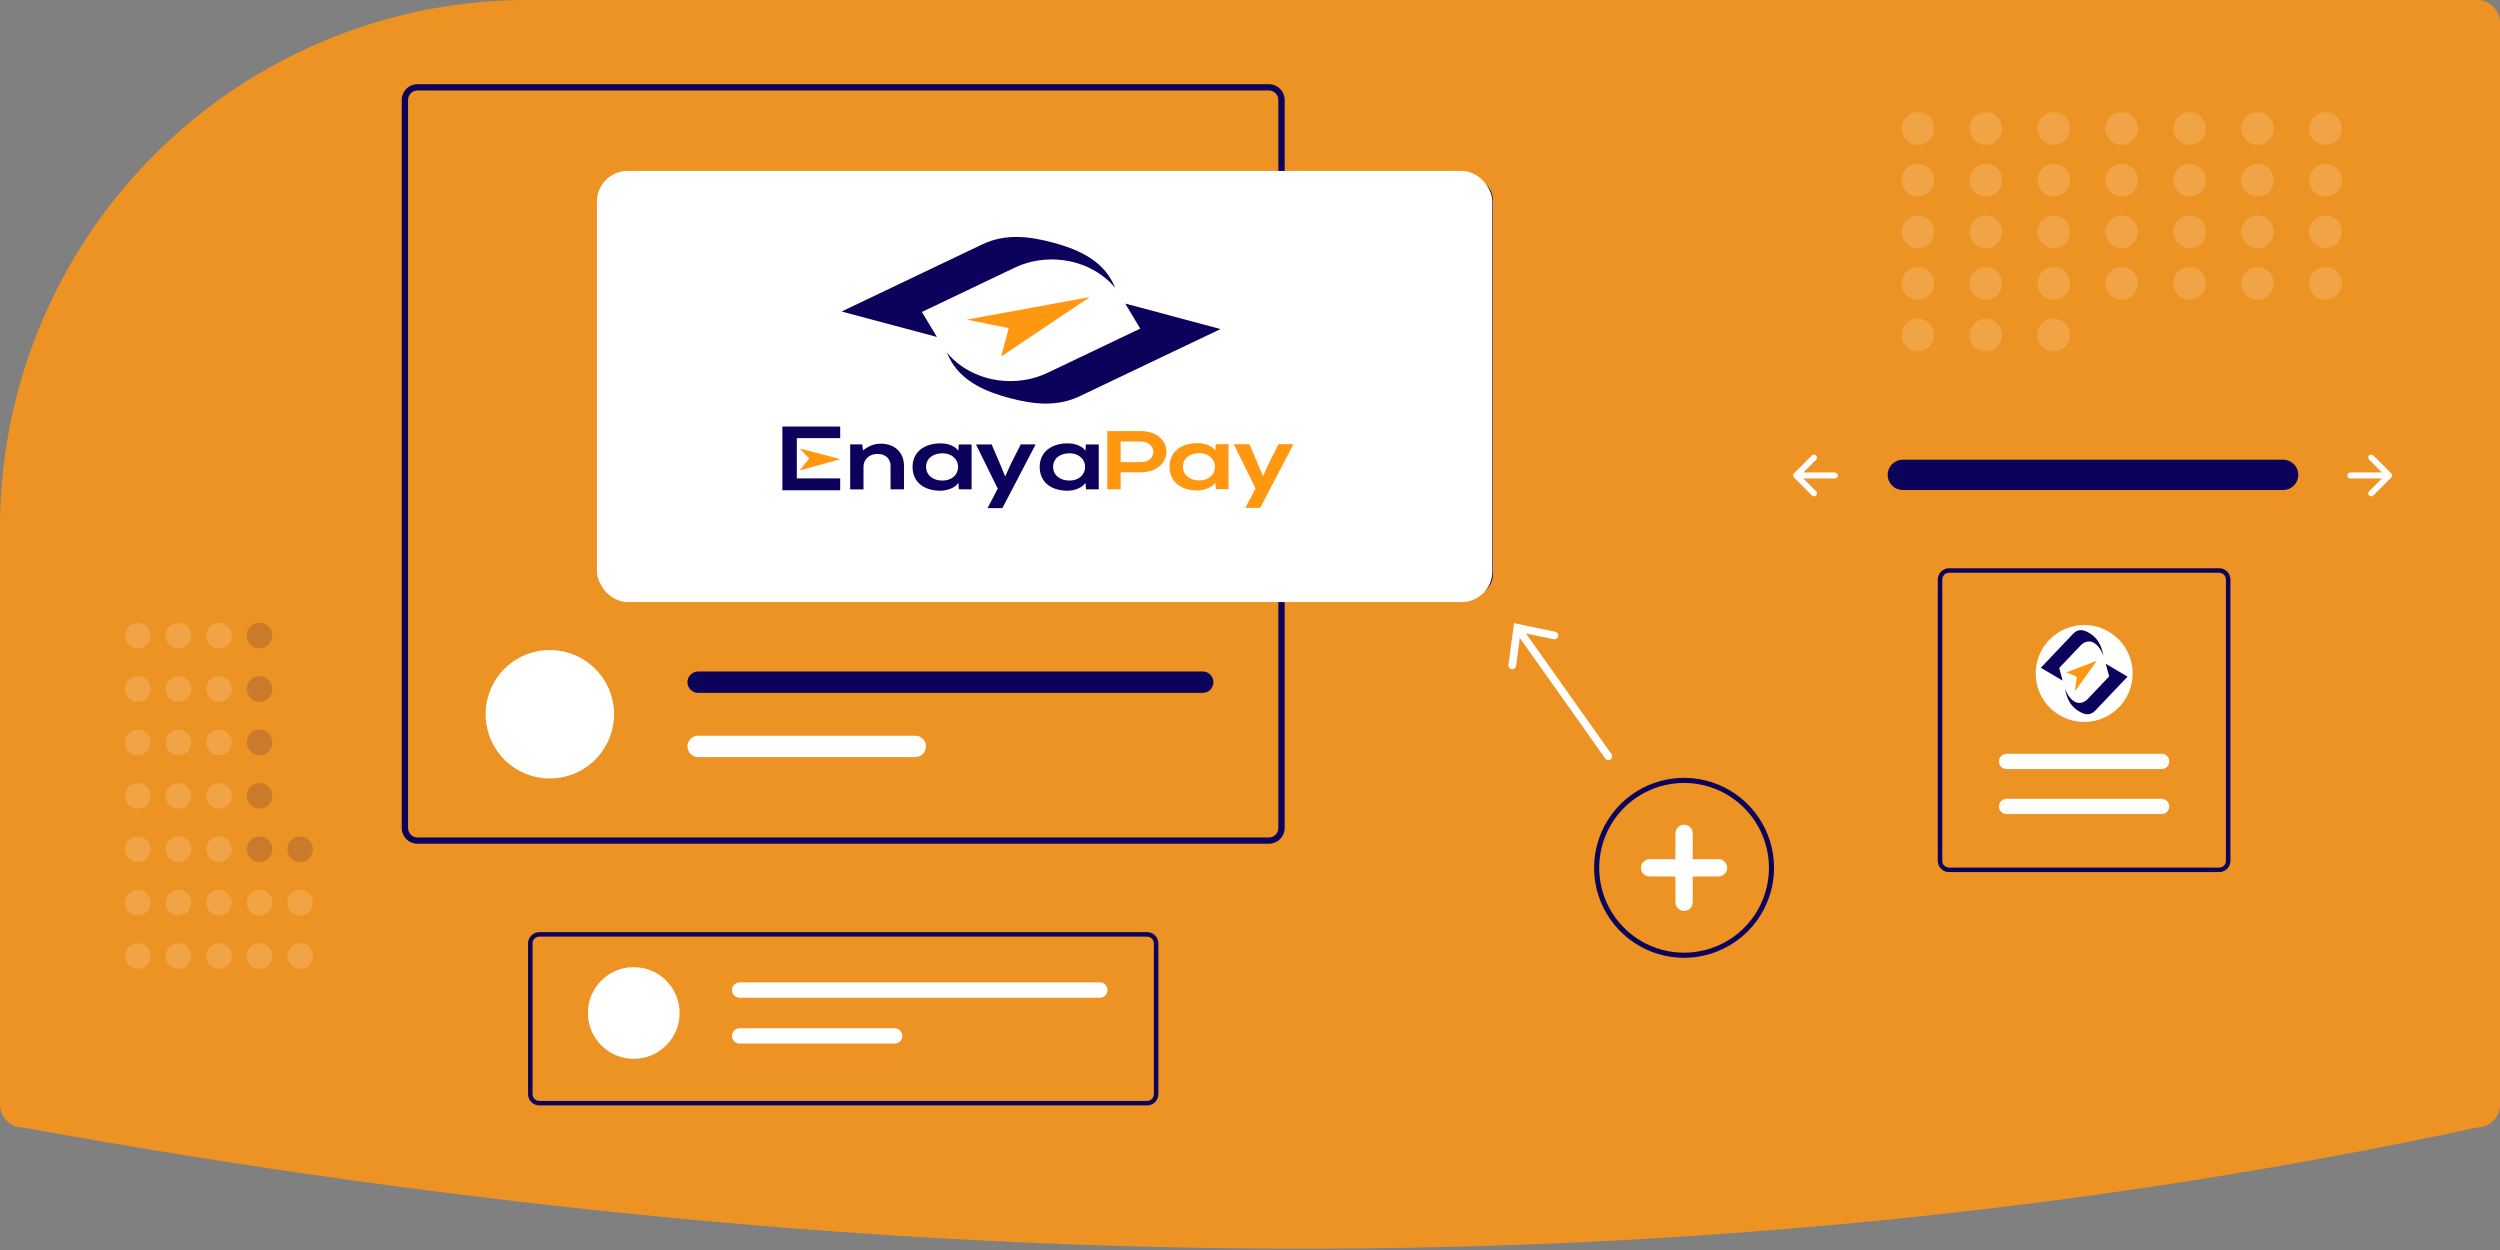 <svg width="980" height="490" viewBox="0 0 980 490" fill="none" xmlns="http://www.w3.org/2000/svg">
<rect x="0" y="0" width="980" height="490" fill="#808080" stroke="none"/>
<g clip-path="url(#clip0)">
<path d="M207.06 -1.10661e-06C180.435 -0.046 154.053 5.071 129.375 15.067C128.382 15.474 127.384 15.883 126.387 16.302C88.883 32.128 56.885 58.671 34.402 92.605C11.919 126.539 -0.048 166.354 -6.84476e-06 207.06V433C0.003 435.386 0.952 437.674 2.639 439.361C4.326 441.048 6.614 441.997 9 442L9.179 442.016C182.646 473.518 351.285 489.481 510.551 489.481C512.938 489.481 515.324 489.477 517.707 489.47C674.262 488.993 826.701 473.03 970.79 442.023L971 442C973.386 441.997 975.674 441.048 977.361 439.361C979.048 437.674 979.997 435.386 980 433V9C979.997 6.614 979.048 4.326 977.361 2.639C975.674 0.952 973.386 0.003 971 5.99285e-05L207.06 -1.10661e-06Z" fill="#ED9323"/>
<path d="M745.799 180.193C744.239 180.218 742.752 180.856 741.658 181.968C740.564 183.081 739.951 184.578 739.951 186.139C739.951 187.699 740.564 189.197 741.658 190.309C742.752 191.421 744.239 192.059 745.799 192.085H894.885C895.667 192.098 896.443 191.958 897.17 191.671C897.897 191.385 898.561 190.958 899.122 190.415C899.684 189.871 900.134 189.223 900.445 188.506C900.756 187.789 900.923 187.018 900.935 186.236C900.948 185.455 900.807 184.679 900.52 183.952C900.232 183.225 899.804 182.562 899.261 182.001C898.717 181.44 898.068 180.991 897.351 180.681C896.633 180.37 895.862 180.205 895.08 180.193C895.015 180.192 894.95 180.192 894.885 180.193H745.799Z" fill="#0D025B"/>
<path d="M928.694 178.537C928.586 178.646 928.499 178.775 928.441 178.917C928.382 179.059 928.351 179.211 928.351 179.364C928.351 179.518 928.382 179.67 928.441 179.812C928.499 179.954 928.586 180.083 928.694 180.192L933.717 185.215H921.331C921.021 185.215 920.723 185.338 920.504 185.557C920.284 185.777 920.161 186.074 920.161 186.385C920.161 186.695 920.284 186.993 920.504 187.212C920.723 187.431 921.021 187.555 921.331 187.555H933.717L928.694 192.578C928.586 192.686 928.499 192.815 928.441 192.957C928.382 193.099 928.351 193.251 928.351 193.405C928.351 193.559 928.382 193.711 928.441 193.853C928.499 193.995 928.586 194.124 928.694 194.232C928.803 194.341 928.932 194.427 929.074 194.486C929.216 194.545 929.368 194.575 929.521 194.575C929.675 194.575 929.827 194.545 929.969 194.486C930.111 194.427 930.24 194.341 930.349 194.232L937.369 187.212C937.589 186.993 937.712 186.695 937.712 186.385C937.712 186.074 937.589 185.777 937.369 185.557L930.349 178.537C930.24 178.428 930.111 178.342 929.969 178.283C929.827 178.225 929.675 178.194 929.521 178.194C929.368 178.194 929.216 178.225 929.074 178.283C928.932 178.342 928.803 178.428 928.694 178.537Z" fill="white"/>
<path d="M711.927 178.537C712.036 178.646 712.122 178.775 712.181 178.917C712.24 179.059 712.27 179.211 712.27 179.364C712.27 179.518 712.24 179.67 712.181 179.812C712.122 179.954 712.036 180.083 711.927 180.192L706.905 185.215H719.29C719.444 185.214 719.597 185.244 719.739 185.303C719.882 185.361 720.011 185.447 720.12 185.556C720.229 185.665 720.315 185.794 720.375 185.936C720.434 186.078 720.464 186.231 720.464 186.385C720.464 186.539 720.434 186.691 720.375 186.833C720.315 186.975 720.229 187.105 720.12 187.213C720.011 187.322 719.882 187.408 719.739 187.467C719.597 187.525 719.444 187.555 719.29 187.555H706.905L711.927 192.578C712.147 192.797 712.27 193.095 712.27 193.405C712.27 193.715 712.147 194.013 711.927 194.232C711.708 194.452 711.41 194.575 711.1 194.575C710.79 194.575 710.492 194.452 710.273 194.232L703.252 187.212C703.033 186.993 702.91 186.695 702.91 186.385C702.91 186.074 703.033 185.777 703.252 185.557L710.273 178.537C710.381 178.428 710.51 178.342 710.652 178.283C710.794 178.225 710.946 178.194 711.1 178.194C711.254 178.194 711.406 178.225 711.548 178.283C711.69 178.342 711.819 178.428 711.927 178.537V178.537Z" fill="white"/>
<g opacity="0.4">
<path opacity="0.4" d="M751.82 56.78C755.349 56.78 758.21 53.919 758.21 50.39C758.21 46.861 755.349 44 751.82 44C748.291 44 745.43 46.861 745.43 50.39C745.43 53.919 748.291 56.78 751.82 56.78Z" fill="white"/>
<path opacity="0.4" d="M778.445 56.78C781.974 56.78 784.834 53.919 784.834 50.39C784.834 46.861 781.974 44 778.445 44C774.915 44 772.055 46.861 772.055 50.39C772.055 53.919 774.915 56.78 778.445 56.78Z" fill="white"/>
<path opacity="0.4" d="M805.069 56.78C808.598 56.78 811.459 53.919 811.459 50.39C811.459 46.861 808.598 44 805.069 44C801.54 44 798.679 46.861 798.679 50.39C798.679 53.919 801.54 56.78 805.069 56.78Z" fill="white"/>
<path opacity="0.4" d="M831.694 56.78C835.223 56.78 838.084 53.919 838.084 50.39C838.084 46.861 835.223 44 831.694 44C828.165 44 825.304 46.861 825.304 50.39C825.304 53.919 828.165 56.78 831.694 56.78Z" fill="white"/>
<path opacity="0.4" d="M858.318 56.78C861.847 56.78 864.708 53.919 864.708 50.39C864.708 46.861 861.847 44 858.318 44C854.789 44 851.928 46.861 851.928 50.39C851.928 53.919 854.789 56.78 858.318 56.78Z" fill="white"/>
<path opacity="0.4" d="M884.943 56.78C888.472 56.78 891.333 53.919 891.333 50.39C891.333 46.861 888.472 44 884.943 44C881.414 44 878.553 46.861 878.553 50.39C878.553 53.919 881.414 56.78 884.943 56.78Z" fill="white"/>
<path opacity="0.4" d="M911.567 56.78C915.096 56.78 917.957 53.919 917.957 50.39C917.957 46.861 915.096 44 911.567 44C908.038 44 905.178 46.861 905.178 50.39C905.178 53.919 908.038 56.78 911.567 56.78Z" fill="white"/>
<path opacity="0.4" d="M751.82 77.014C755.349 77.014 758.21 74.154 758.21 70.625C758.21 67.096 755.349 64.235 751.82 64.235C748.291 64.235 745.43 67.096 745.43 70.625C745.43 74.154 748.291 77.014 751.82 77.014Z" fill="white"/>
<path opacity="0.4" d="M778.445 77.014C781.974 77.014 784.834 74.154 784.834 70.625C784.834 67.096 781.974 64.235 778.445 64.235C774.915 64.235 772.055 67.096 772.055 70.625C772.055 74.154 774.915 77.014 778.445 77.014Z" fill="white"/>
<path opacity="0.4" d="M805.069 77.014C808.598 77.014 811.459 74.154 811.459 70.625C811.459 67.096 808.598 64.235 805.069 64.235C801.54 64.235 798.679 67.096 798.679 70.625C798.679 74.154 801.54 77.014 805.069 77.014Z" fill="white"/>
<path opacity="0.4" d="M831.694 77.014C835.223 77.014 838.084 74.154 838.084 70.625C838.084 67.096 835.223 64.235 831.694 64.235C828.165 64.235 825.304 67.096 825.304 70.625C825.304 74.154 828.165 77.014 831.694 77.014Z" fill="white"/>
<path opacity="0.4" d="M858.318 77.014C861.847 77.014 864.708 74.154 864.708 70.625C864.708 67.096 861.847 64.235 858.318 64.235C854.789 64.235 851.928 67.096 851.928 70.625C851.928 74.154 854.789 77.014 858.318 77.014Z" fill="white"/>
<path opacity="0.4" d="M884.943 77.014C888.472 77.014 891.333 74.154 891.333 70.625C891.333 67.096 888.472 64.235 884.943 64.235C881.414 64.235 878.553 67.096 878.553 70.625C878.553 74.154 881.414 77.014 884.943 77.014Z" fill="white"/>
<path opacity="0.4" d="M911.567 77.014C915.096 77.014 917.957 74.154 917.957 70.625C917.957 67.096 915.096 64.235 911.567 64.235C908.038 64.235 905.178 67.096 905.178 70.625C905.178 74.154 908.038 77.014 911.567 77.014Z" fill="white"/>
<path opacity="0.4" d="M751.82 97.249C755.349 97.249 758.21 94.388 758.21 90.859C758.21 87.33 755.349 84.469 751.82 84.469C748.291 84.469 745.43 87.33 745.43 90.859C745.43 94.388 748.291 97.249 751.82 97.249Z" fill="white"/>
<path opacity="0.4" d="M778.445 97.249C781.974 97.249 784.834 94.388 784.834 90.859C784.834 87.33 781.974 84.469 778.445 84.469C774.915 84.469 772.055 87.33 772.055 90.859C772.055 94.388 774.915 97.249 778.445 97.249Z" fill="white"/>
<path opacity="0.4" d="M805.069 97.249C808.598 97.249 811.459 94.388 811.459 90.859C811.459 87.33 808.598 84.469 805.069 84.469C801.54 84.469 798.679 87.33 798.679 90.859C798.679 94.388 801.54 97.249 805.069 97.249Z" fill="white"/>
<path opacity="0.4" d="M831.694 97.249C835.223 97.249 838.084 94.388 838.084 90.859C838.084 87.33 835.223 84.469 831.694 84.469C828.165 84.469 825.304 87.33 825.304 90.859C825.304 94.388 828.165 97.249 831.694 97.249Z" fill="white"/>
<path opacity="0.4" d="M858.318 97.249C861.847 97.249 864.708 94.388 864.708 90.859C864.708 87.33 861.847 84.469 858.318 84.469C854.789 84.469 851.928 87.33 851.928 90.859C851.928 94.388 854.789 97.249 858.318 97.249Z" fill="white"/>
<path opacity="0.4" d="M884.943 97.249C888.472 97.249 891.333 94.388 891.333 90.859C891.333 87.33 888.472 84.469 884.943 84.469C881.414 84.469 878.553 87.33 878.553 90.859C878.553 94.388 881.414 97.249 884.943 97.249Z" fill="white"/>
<path opacity="0.4" d="M911.567 97.249C915.096 97.249 917.957 94.388 917.957 90.859C917.957 87.33 915.096 84.469 911.567 84.469C908.038 84.469 905.178 87.33 905.178 90.859C905.178 94.388 908.038 97.249 911.567 97.249Z" fill="white"/>
<path opacity="0.4" d="M751.82 117.484C755.349 117.484 758.21 114.623 758.21 111.094C758.21 107.565 755.349 104.704 751.82 104.704C748.291 104.704 745.43 107.565 745.43 111.094C745.43 114.623 748.291 117.484 751.82 117.484Z" fill="white"/>
<path opacity="0.4" d="M778.445 117.484C781.974 117.484 784.834 114.623 784.834 111.094C784.834 107.565 781.974 104.704 778.445 104.704C774.915 104.704 772.055 107.565 772.055 111.094C772.055 114.623 774.915 117.484 778.445 117.484Z" fill="white"/>
<path opacity="0.4" d="M751.82 137.719C755.349 137.719 758.21 134.858 758.21 131.329C758.21 127.8 755.349 124.939 751.82 124.939C748.291 124.939 745.43 127.8 745.43 131.329C745.43 134.858 748.291 137.719 751.82 137.719Z" fill="white"/>
<path opacity="0.4" d="M778.445 137.719C781.974 137.719 784.834 134.858 784.834 131.329C784.834 127.8 781.974 124.939 778.445 124.939C774.915 124.939 772.055 127.8 772.055 131.329C772.055 134.858 774.915 137.719 778.445 137.719Z" fill="white"/>
<path opacity="0.4" d="M805.069 137.719C808.598 137.719 811.459 134.858 811.459 131.329C811.459 127.8 808.598 124.939 805.069 124.939C801.54 124.939 798.679 127.8 798.679 131.329C798.679 134.858 801.54 137.719 805.069 137.719Z" fill="white"/>
<path opacity="0.4" d="M805.069 117.484C808.598 117.484 811.459 114.623 811.459 111.094C811.459 107.565 808.598 104.704 805.069 104.704C801.54 104.704 798.679 107.565 798.679 111.094C798.679 114.623 801.54 117.484 805.069 117.484Z" fill="white"/>
<path opacity="0.4" d="M831.694 117.484C835.223 117.484 838.084 114.623 838.084 111.094C838.084 107.565 835.223 104.704 831.694 104.704C828.165 104.704 825.304 107.565 825.304 111.094C825.304 114.623 828.165 117.484 831.694 117.484Z" fill="white"/>
<path opacity="0.4" d="M858.318 117.484C861.847 117.484 864.708 114.623 864.708 111.094C864.708 107.565 861.847 104.704 858.318 104.704C854.789 104.704 851.928 107.565 851.928 111.094C851.928 114.623 854.789 117.484 858.318 117.484Z" fill="white"/>
<path opacity="0.4" d="M884.943 117.484C888.472 117.484 891.333 114.623 891.333 111.094C891.333 107.565 888.472 104.704 884.943 104.704C881.414 104.704 878.553 107.565 878.553 111.094C878.553 114.623 881.414 117.484 884.943 117.484Z" fill="white"/>
<path opacity="0.4" d="M911.567 117.484C915.096 117.484 917.957 114.623 917.957 111.094C917.957 107.565 915.096 104.704 911.567 104.704C908.038 104.704 905.178 107.565 905.178 111.094C905.178 114.623 908.038 117.484 911.567 117.484Z" fill="white"/>
</g>
<path d="M660.157 375.459C653.181 375.459 646.361 373.39 640.561 369.515C634.76 365.639 630.239 360.13 627.57 353.685C624.9 347.24 624.201 340.147 625.562 333.305C626.923 326.463 630.283 320.178 635.216 315.245C640.149 310.312 646.434 306.953 653.276 305.592C660.118 304.231 667.21 304.929 673.655 307.599C680.101 310.269 685.609 314.79 689.485 320.59C693.361 326.391 695.43 333.21 695.43 340.187C695.419 349.538 691.699 358.504 685.087 365.116C678.474 371.729 669.509 375.448 660.157 375.459V375.459ZM660.157 306.914C653.577 306.914 647.144 308.865 641.672 312.521C636.2 316.178 631.936 321.374 629.417 327.454C626.899 333.533 626.24 340.223 627.524 346.678C628.808 353.132 631.977 359.06 636.63 363.714C641.283 368.367 647.212 371.536 653.666 372.82C660.12 374.103 666.81 373.445 672.89 370.926C678.97 368.408 684.166 364.143 687.822 358.672C691.478 353.2 693.43 346.767 693.43 340.187C693.42 331.365 689.911 322.908 683.673 316.67C677.436 310.433 668.979 306.924 660.157 306.914V306.914Z" fill="#0D025B"/>
<path d="M673.681 336.806H663.538V326.663C663.538 325.767 663.182 324.907 662.548 324.273C661.914 323.639 661.054 323.283 660.158 323.283C659.261 323.283 658.401 323.639 657.767 324.273C657.133 324.907 656.777 325.767 656.777 326.663V336.806H646.634C645.738 336.806 644.878 337.162 644.244 337.796C643.61 338.43 643.254 339.29 643.254 340.186C643.254 341.083 643.61 341.943 644.244 342.577C644.878 343.211 645.738 343.567 646.634 343.567H656.777V353.71C656.777 354.606 657.133 355.466 657.767 356.1C658.401 356.734 659.261 357.09 660.158 357.09C661.054 357.09 661.914 356.734 662.548 356.1C663.182 355.466 663.538 354.606 663.538 353.71V343.567H673.681C674.577 343.567 675.437 343.211 676.071 342.577C676.705 341.943 677.061 341.083 677.061 340.186C677.061 339.29 676.705 338.43 676.071 337.796C675.437 337.162 674.577 336.806 673.681 336.806V336.806Z" fill="white"/>
<g opacity="0.4">
<path opacity="0.4" d="M54.024 379.789C56.798 379.789 59.048 377.54 59.048 374.766C59.048 371.991 56.798 369.742 54.024 369.742C51.249 369.742 49 371.991 49 374.766C49 377.54 51.249 379.789 54.024 379.789Z" fill="white"/>
<path opacity="0.4" d="M54.024 358.856C56.798 358.856 59.048 356.607 59.048 353.833C59.048 351.058 56.798 348.809 54.024 348.809C51.249 348.809 49 351.058 49 353.833C49 356.607 51.249 358.856 54.024 358.856Z" fill="white"/>
<path opacity="0.4" d="M54.024 337.924C56.798 337.924 59.048 335.674 59.048 332.9C59.048 330.125 56.798 327.876 54.024 327.876C51.249 327.876 49 330.125 49 332.9C49 335.674 51.249 337.924 54.024 337.924Z" fill="white"/>
<path opacity="0.4" d="M54.024 316.991C56.798 316.991 59.048 314.741 59.048 311.967C59.048 309.192 56.798 306.943 54.024 306.943C51.249 306.943 49 309.192 49 311.967C49 314.741 51.249 316.991 54.024 316.991Z" fill="white"/>
<path opacity="0.4" d="M54.024 296.058C56.798 296.058 59.048 293.808 59.048 291.034C59.048 288.259 56.798 286.01 54.024 286.01C51.249 286.01 49 288.259 49 291.034C49 293.808 51.249 296.058 54.024 296.058Z" fill="white"/>
<path opacity="0.4" d="M54.024 275.125C56.798 275.125 59.048 272.875 59.048 270.101C59.048 267.326 56.798 265.077 54.024 265.077C51.249 265.077 49 267.326 49 270.101C49 272.875 51.249 275.125 54.024 275.125Z" fill="white"/>
<path opacity="0.4" d="M54.024 254.192C56.798 254.192 59.048 251.942 59.048 249.168C59.048 246.393 56.798 244.144 54.024 244.144C51.249 244.144 49 246.393 49 249.168C49 251.942 51.249 254.192 54.024 254.192Z" fill="white"/>
<path opacity="0.4" d="M69.933 379.789C72.708 379.789 74.957 377.54 74.957 374.766C74.957 371.991 72.708 369.742 69.933 369.742C67.158 369.742 64.909 371.991 64.909 374.766C64.909 377.54 67.158 379.789 69.933 379.789Z" fill="white"/>
<path opacity="0.4" d="M69.933 358.856C72.708 358.856 74.957 356.607 74.957 353.833C74.957 351.058 72.708 348.809 69.933 348.809C67.158 348.809 64.909 351.058 64.909 353.833C64.909 356.607 67.158 358.856 69.933 358.856Z" fill="white"/>
<path opacity="0.4" d="M69.933 337.924C72.708 337.924 74.957 335.674 74.957 332.9C74.957 330.125 72.708 327.876 69.933 327.876C67.158 327.876 64.909 330.125 64.909 332.9C64.909 335.674 67.158 337.924 69.933 337.924Z" fill="white"/>
<path opacity="0.4" d="M69.933 316.991C72.708 316.991 74.957 314.741 74.957 311.967C74.957 309.192 72.708 306.943 69.933 306.943C67.158 306.943 64.909 309.192 64.909 311.967C64.909 314.741 67.158 316.991 69.933 316.991Z" fill="white"/>
<path opacity="0.4" d="M69.933 296.058C72.708 296.058 74.957 293.808 74.957 291.034C74.957 288.259 72.708 286.01 69.933 286.01C67.158 286.01 64.909 288.259 64.909 291.034C64.909 293.808 67.158 296.058 69.933 296.058Z" fill="white"/>
<path opacity="0.4" d="M69.933 275.125C72.708 275.125 74.957 272.875 74.957 270.101C74.957 267.326 72.708 265.077 69.933 265.077C67.158 265.077 64.909 267.326 64.909 270.101C64.909 272.875 67.158 275.125 69.933 275.125Z" fill="white"/>
<path opacity="0.4" d="M69.933 254.192C72.708 254.192 74.957 251.942 74.957 249.168C74.957 246.393 72.708 244.144 69.933 244.144C67.158 244.144 64.909 246.393 64.909 249.168C64.909 251.942 67.158 254.192 69.933 254.192Z" fill="white"/>
<path opacity="0.4" d="M85.842 379.789C88.617 379.789 90.866 377.54 90.866 374.766C90.866 371.991 88.617 369.742 85.842 369.742C83.067 369.742 80.818 371.991 80.818 374.766C80.818 377.54 83.067 379.789 85.842 379.789Z" fill="white"/>
<path opacity="0.4" d="M85.842 358.856C88.617 358.856 90.866 356.607 90.866 353.833C90.866 351.058 88.617 348.809 85.842 348.809C83.067 348.809 80.818 351.058 80.818 353.833C80.818 356.607 83.067 358.856 85.842 358.856Z" fill="white"/>
<path opacity="0.4" d="M85.842 337.924C88.617 337.924 90.866 335.674 90.866 332.9C90.866 330.125 88.617 327.876 85.842 327.876C83.067 327.876 80.818 330.125 80.818 332.9C80.818 335.674 83.067 337.924 85.842 337.924Z" fill="white"/>
<path opacity="0.4" d="M85.842 316.991C88.617 316.991 90.866 314.741 90.866 311.967C90.866 309.192 88.617 306.943 85.842 306.943C83.067 306.943 80.818 309.192 80.818 311.967C80.818 314.741 83.067 316.991 85.842 316.991Z" fill="white"/>
<path opacity="0.4" d="M85.842 296.058C88.617 296.058 90.866 293.808 90.866 291.034C90.866 288.259 88.617 286.01 85.842 286.01C83.067 286.01 80.818 288.259 80.818 291.034C80.818 293.808 83.067 296.058 85.842 296.058Z" fill="white"/>
<path opacity="0.4" d="M85.842 275.125C88.617 275.125 90.866 272.875 90.866 270.101C90.866 267.326 88.617 265.077 85.842 265.077C83.067 265.077 80.818 267.326 80.818 270.101C80.818 272.875 83.067 275.125 85.842 275.125Z" fill="white"/>
<path opacity="0.4" d="M85.842 254.192C88.617 254.192 90.866 251.942 90.866 249.168C90.866 246.393 88.617 244.144 85.842 244.144C83.067 244.144 80.818 246.393 80.818 249.168C80.818 251.942 83.067 254.192 85.842 254.192Z" fill="white"/>
<path opacity="0.4" d="M101.751 379.789C104.526 379.789 106.775 377.54 106.775 374.766C106.775 371.991 104.526 369.742 101.751 369.742C98.976 369.742 96.727 371.991 96.727 374.766C96.727 377.54 98.976 379.789 101.751 379.789Z" fill="white"/>
<path opacity="0.4" d="M101.751 358.856C104.526 358.856 106.775 356.607 106.775 353.833C106.775 351.058 104.526 348.809 101.751 348.809C98.976 348.809 96.727 351.058 96.727 353.833C96.727 356.607 98.976 358.856 101.751 358.856Z" fill="white"/>
<path opacity="0.4" d="M117.66 379.789C120.435 379.789 122.684 377.54 122.684 374.766C122.684 371.991 120.435 369.742 117.66 369.742C114.885 369.742 112.636 371.991 112.636 374.766C112.636 377.54 114.885 379.789 117.66 379.789Z" fill="white"/>
<path opacity="0.4" d="M117.66 358.856C120.435 358.856 122.684 356.607 122.684 353.833C122.684 351.058 120.435 348.809 117.66 348.809C114.885 348.809 112.636 351.058 112.636 353.833C112.636 356.607 114.885 358.856 117.66 358.856Z" fill="white"/>
<path opacity="0.4" d="M117.66 337.924C120.435 337.924 122.684 335.674 122.684 332.9C122.684 330.125 120.435 327.876 117.66 327.876C114.885 327.876 112.636 330.125 112.636 332.9C112.636 335.674 114.885 337.924 117.66 337.924Z" fill="#0D025B"/>
<path opacity="0.4" d="M101.751 337.924C104.526 337.924 106.775 335.674 106.775 332.9C106.775 330.125 104.526 327.876 101.751 327.876C98.976 327.876 96.727 330.125 96.727 332.9C96.727 335.674 98.976 337.924 101.751 337.924Z" fill="#0D025B"/>
<path opacity="0.4" d="M101.751 316.991C104.526 316.991 106.775 314.741 106.775 311.967C106.775 309.192 104.526 306.943 101.751 306.943C98.976 306.943 96.727 309.192 96.727 311.967C96.727 314.741 98.976 316.991 101.751 316.991Z" fill="#0D025B"/>
<path opacity="0.4" d="M101.751 296.058C104.526 296.058 106.775 293.808 106.775 291.034C106.775 288.259 104.526 286.01 101.751 286.01C98.976 286.01 96.727 288.259 96.727 291.034C96.727 293.808 98.976 296.058 101.751 296.058Z" fill="#0D025B"/>
<path opacity="0.4" d="M101.751 275.125C104.526 275.125 106.775 272.875 106.775 270.101C106.775 267.326 104.526 265.077 101.751 265.077C98.976 265.077 96.727 267.326 96.727 270.101C96.727 272.875 98.976 275.125 101.751 275.125Z" fill="#0D025B"/>
<path opacity="0.4" d="M101.751 254.192C104.526 254.192 106.775 251.942 106.775 249.168C106.775 246.393 104.526 244.144 101.751 244.144C98.976 244.144 96.727 246.393 96.727 249.168C96.727 251.942 98.976 254.192 101.751 254.192Z" fill="#0D025B"/>
</g>
<path d="M576.698 233.581H242.958C240.691 233.578 238.518 232.677 236.916 231.074C235.313 229.471 234.412 227.298 234.409 225.031V78.569C234.412 76.303 235.313 74.13 236.916 72.527C238.518 70.924 240.691 70.023 242.958 70.02H576.698C578.965 70.023 581.138 70.924 582.74 72.527C584.343 74.13 585.245 76.303 585.247 78.569V225.031C585.245 227.298 584.343 229.471 582.741 231.074C581.138 232.677 578.965 233.578 576.698 233.581ZM242.958 73.02C241.487 73.022 240.076 73.607 239.036 74.647C237.996 75.688 237.411 77.098 237.409 78.569V225.031C237.411 226.502 237.996 227.913 239.036 228.953C240.076 229.994 241.487 230.579 242.958 230.581H576.698C578.169 230.579 579.58 229.994 580.62 228.953C581.66 227.913 582.246 226.502 582.247 225.031V78.569C582.245 77.098 581.66 75.688 580.62 74.647C579.58 73.607 578.169 73.022 576.698 73.02H242.958Z" fill="#0D025B"/>
<path d="M497.408 33.002H163.666C162.027 33.004 160.456 33.656 159.297 34.815C158.138 35.974 157.486 37.545 157.484 39.185V324.568C157.486 326.207 158.138 327.779 159.297 328.938C160.456 330.097 162.027 330.749 163.666 330.75H497.408C499.048 330.749 500.619 330.097 501.778 328.938C502.937 327.779 503.589 326.207 503.591 324.568V39.185C503.589 37.545 502.937 35.974 501.778 34.815C500.619 33.656 499.048 33.004 497.408 33.002ZM501.113 324.568C501.113 325.551 500.723 326.495 500.028 327.191C499.334 327.888 498.392 328.281 497.408 328.284H163.666C162.682 328.283 161.739 327.89 161.044 327.193C160.35 326.496 159.96 325.552 159.962 324.568V39.185C159.96 38.2 160.35 37.256 161.044 36.559C161.739 35.862 162.682 35.47 163.666 35.468H497.408C498.392 35.472 499.334 35.865 500.028 36.561C500.723 37.258 501.113 38.201 501.113 39.185V324.568Z" fill="#0D025B"/>
<path d="M240.702 280.006C240.702 280.446 240.691 280.886 240.668 281.315C240.331 287.755 237.536 293.821 232.858 298.261C228.18 302.7 221.977 305.176 215.527 305.176C209.078 305.176 202.875 302.7 198.197 298.261C193.519 293.821 190.724 287.755 190.387 281.315C190.364 280.886 190.352 280.446 190.352 280.006C190.35 276.699 191 273.424 192.264 270.367C193.528 267.311 195.382 264.534 197.72 262.195C200.058 259.855 202.834 257.999 205.89 256.733C208.945 255.467 212.22 254.815 215.527 254.815C218.835 254.815 222.11 255.467 225.165 256.733C228.221 257.999 230.997 259.855 233.334 262.195C235.672 264.534 237.526 267.311 238.791 270.367C240.055 273.424 240.705 276.699 240.702 280.006Z" fill="white"/>
<path d="M471.475 263.219H273.663C272.551 263.221 271.486 263.664 270.7 264.451C269.914 265.237 269.473 266.304 269.473 267.416C269.473 268.528 269.914 269.594 270.7 270.381C271.486 271.168 272.551 271.611 273.663 271.613H471.475C472.587 271.611 473.653 271.168 474.438 270.381C475.224 269.594 475.665 268.528 475.665 267.416C475.665 266.304 475.224 265.237 474.438 264.451C473.653 263.664 472.587 263.221 471.475 263.219V263.219Z" fill="#0D025B"/>
<path d="M358.78 288.4H273.663C272.552 288.4 271.486 288.842 270.7 289.627C269.914 290.413 269.472 291.479 269.472 292.591C269.472 293.702 269.914 294.768 270.7 295.554C271.486 296.34 272.552 296.782 273.663 296.782H358.78C359.892 296.782 360.958 296.34 361.744 295.554C362.53 294.768 362.971 293.702 362.971 292.591C362.971 291.479 362.53 290.413 361.744 289.627C360.958 288.842 359.892 288.4 358.78 288.4Z" fill="white"/>
<path d="M631.724 295.633L598.204 248.326L609.055 250.587C609.248 250.627 609.447 250.629 609.641 250.592C609.834 250.555 610.019 250.481 610.184 250.373C610.349 250.265 610.491 250.125 610.602 249.962C610.713 249.799 610.79 249.616 610.831 249.423C610.871 249.23 610.873 249.031 610.836 248.837C610.799 248.644 610.725 248.459 610.617 248.294C610.509 248.129 610.369 247.987 610.206 247.876C610.043 247.765 609.86 247.688 609.667 247.647L593.496 244.281L591.314 260.652C591.287 260.847 591.299 261.046 591.35 261.237C591.4 261.428 591.488 261.607 591.608 261.765C591.727 261.922 591.877 262.054 592.048 262.153C592.219 262.252 592.407 262.316 592.603 262.342C592.799 262.368 592.998 262.356 593.189 262.305C593.379 262.254 593.558 262.166 593.715 262.045C593.872 261.925 594.003 261.775 594.102 261.604C594.2 261.433 594.264 261.244 594.29 261.048L595.753 250.055L629.276 297.367C629.39 297.528 629.535 297.665 629.701 297.77C629.868 297.874 630.054 297.945 630.248 297.978C630.442 298.012 630.641 298.006 630.833 297.962C631.025 297.919 631.207 297.838 631.367 297.724C631.528 297.61 631.665 297.465 631.769 297.299C631.874 297.132 631.945 296.946 631.978 296.752C632.012 296.558 632.006 296.359 631.962 296.167C631.919 295.975 631.838 295.794 631.724 295.633V295.633Z" fill="white"/>
<path d="M449.666 433.321H211.409C210.239 433.319 209.118 432.854 208.29 432.027C207.463 431.2 206.998 430.078 206.997 428.908V369.807C206.998 368.637 207.463 367.516 208.29 366.689C209.118 365.862 210.239 365.396 211.409 365.395H449.666C450.836 365.396 451.957 365.862 452.784 366.689C453.611 367.516 454.077 368.637 454.078 369.807V428.908C454.077 430.078 453.611 431.2 452.784 432.027C451.957 432.854 450.836 433.319 449.666 433.321V433.321ZM211.409 367.16C210.707 367.16 210.034 367.44 209.538 367.936C209.041 368.432 208.762 369.105 208.762 369.807V428.908C208.762 429.61 209.041 430.283 209.538 430.779C210.034 431.276 210.707 431.555 211.409 431.556H449.666C450.368 431.555 451.041 431.276 451.537 430.779C452.033 430.283 452.312 429.61 452.313 428.908V369.807C452.312 369.105 452.033 368.432 451.537 367.936C451.041 367.44 450.368 367.16 449.666 367.16H211.409Z" fill="#0D025B"/>
<path d="M248.429 415.063C258.355 415.063 266.402 407.016 266.402 397.09C266.402 387.164 258.355 379.117 248.429 379.117C238.503 379.117 230.456 387.164 230.456 397.09C230.456 407.016 238.503 415.063 248.429 415.063Z" fill="white"/>
<path d="M289.938 385.108C289.544 385.107 289.154 385.184 288.79 385.335C288.426 385.485 288.095 385.705 287.816 385.984C287.537 386.262 287.316 386.592 287.165 386.956C287.014 387.32 286.937 387.71 286.937 388.104C286.937 388.497 287.014 388.887 287.165 389.251C287.316 389.615 287.537 389.945 287.816 390.224C288.095 390.502 288.426 390.722 288.79 390.873C289.154 391.023 289.544 391.1 289.938 391.099H431.153C431.947 391.099 432.709 390.783 433.271 390.222C433.833 389.66 434.148 388.898 434.148 388.104C434.148 387.309 433.833 386.547 433.271 385.985C432.709 385.424 431.947 385.108 431.153 385.108H289.938Z" fill="white"/>
<path d="M289.938 403.081C289.544 403.08 289.154 403.157 288.79 403.307C288.426 403.458 288.095 403.678 287.816 403.956C287.537 404.235 287.316 404.565 287.165 404.929C287.014 405.293 286.937 405.683 286.937 406.076C286.937 406.47 287.014 406.86 287.165 407.224C287.316 407.588 287.537 407.918 287.816 408.196C288.095 408.475 288.426 408.695 288.79 408.845C289.154 408.996 289.544 409.073 289.938 409.072H350.703C351.497 409.072 352.259 408.756 352.821 408.195C353.383 407.633 353.698 406.871 353.698 406.076C353.698 405.282 353.383 404.52 352.821 403.958C352.259 403.396 351.497 403.081 350.703 403.081H289.938Z" fill="white"/>
<path d="M764.024 222.756H869.917C871.087 222.757 872.208 223.223 873.035 224.05C873.862 224.877 874.328 225.998 874.329 227.168V337.45C874.328 338.62 873.862 339.742 873.035 340.569C872.208 341.396 871.087 341.861 869.917 341.863H764.024C762.855 341.861 761.733 341.396 760.906 340.569C760.079 339.742 759.614 338.62 759.612 337.45V227.168C759.614 225.998 760.079 224.877 760.906 224.05C761.733 223.223 762.855 222.757 764.024 222.756V222.756ZM869.917 340.098C870.619 340.097 871.292 339.818 871.788 339.322C872.284 338.825 872.563 338.152 872.564 337.45V227.168C872.563 226.466 872.284 225.793 871.788 225.297C871.292 224.801 870.619 224.521 869.917 224.521H764.024C763.323 224.521 762.65 224.801 762.153 225.297C761.657 225.793 761.378 226.466 761.377 227.168V337.45C761.378 338.152 761.657 338.825 762.153 339.322C762.65 339.818 763.323 340.097 764.024 340.098H869.917Z" fill="#0D025B"/>
<path d="M847.353 319.12C848.148 319.12 848.91 318.805 849.471 318.243C850.033 317.681 850.349 316.919 850.349 316.125C850.349 315.33 850.033 314.569 849.471 314.007C848.91 313.445 848.148 313.129 847.353 313.129H786.588C785.794 313.129 785.032 313.445 784.47 314.007C783.908 314.569 783.593 315.33 783.593 316.125C783.593 316.919 783.908 317.681 784.47 318.243C785.032 318.805 785.794 319.12 786.588 319.12H847.353Z" fill="white"/>
<path d="M847.353 301.472C847.747 301.472 848.137 301.395 848.501 301.245C848.865 301.095 849.196 300.875 849.475 300.596C849.754 300.318 849.975 299.988 850.126 299.624C850.277 299.26 850.354 298.87 850.354 298.476C850.354 298.082 850.277 297.692 850.126 297.329C849.975 296.965 849.754 296.634 849.475 296.356C849.196 296.078 848.865 295.857 848.501 295.707C848.137 295.557 847.747 295.48 847.353 295.481H786.588C786.194 295.48 785.804 295.557 785.44 295.707C785.076 295.857 784.745 296.078 784.466 296.356C784.188 296.634 783.966 296.965 783.816 297.329C783.665 297.692 783.587 298.082 783.587 298.476C783.587 298.87 783.665 299.26 783.816 299.624C783.966 299.988 784.188 300.318 784.466 300.596C784.745 300.875 785.076 301.095 785.44 301.245C785.804 301.395 786.194 301.472 786.588 301.472H847.353Z" fill="white"/>
<path d="M817 245C820.758 245 824.431 246.114 827.556 248.202C830.68 250.29 833.116 253.257 834.554 256.729C835.992 260.201 836.368 264.021 835.635 267.707C834.902 271.392 833.092 274.778 830.435 277.435C827.778 280.092 824.392 281.902 820.707 282.635C817.021 283.368 813.201 282.992 809.729 281.554C806.257 280.116 803.29 277.68 801.202 274.556C799.114 271.431 798 267.758 798 264C798.006 258.963 800.009 254.133 803.571 250.571C807.133 247.009 811.963 245.006 817 245Z" fill="white"/>
<path d="M834 265.238L821.372 278.532C819.331 280.682 817.23 280.179 815.038 278.883H815.029C812.946 277.648 810.946 275.727 809.858 271.717C809.699 271.123 809.565 270.513 809.448 269.903C810.192 271.885 811.163 273.394 812.259 274.34C812.845 274.858 813.456 275.208 814.084 275.391C815.548 275.818 817.088 275.376 818.485 273.897L826.795 265.147L825.448 260.192L834 265.238Z" fill="#0D025B"/>
<path d="M800 261.762L812.628 248.468C814.669 246.318 816.77 246.821 818.962 248.117H818.971C821.054 249.352 823.054 251.273 824.142 255.283C824.301 255.877 824.435 256.487 824.552 257.097C823.808 255.115 822.837 253.621 821.741 252.66C821.155 252.142 820.544 251.792 819.916 251.609C818.452 251.182 816.912 251.624 815.515 253.103L807.205 261.853L808.552 266.808L800 261.762Z" fill="#0D025B"/>
<path d="M810 263.564L822 259L813.361 271L814.097 265.272L810 263.564Z" fill="#FF9810"/>
<rect x="234" y="67" width="351" height="169" rx="12" fill="white"/>
<path d="M478.457 128.987L423.284 155.302C414.363 159.558 405.186 158.562 395.606 155.997H395.57C386.466 153.552 377.727 149.75 372.974 141.813C372.279 140.636 371.694 139.429 371.183 138.221C374.437 142.145 378.678 145.132 383.468 147.003C386.027 148.029 388.696 148.724 391.438 149.086C397.837 149.931 404.564 149.056 410.67 146.128L446.977 128.806L441.09 118.998L478.457 128.987Z" fill="#0D025B"/>
<path d="M329.903 122.106L385.076 95.79C393.998 91.535 403.175 92.531 412.754 95.096H412.791C421.895 97.541 430.633 101.343 435.386 109.28C436.081 110.457 436.666 111.664 437.178 112.871C433.924 108.948 429.683 105.991 424.893 104.089C422.333 103.063 419.664 102.369 416.922 102.007C410.524 101.162 403.796 102.037 397.69 104.965L361.384 122.287L367.27 132.095L329.903 122.106Z" fill="#0D025B"/>
<path d="M378.939 125.297L427.238 116.424L392.467 139.752L395.429 128.616L378.939 125.297Z" fill="#FF9810"/>
<path d="M476.556 174.134H481.601V191.728H476.629L476.373 189.163C475.166 191.245 471.839 192.241 469.463 192.271C463.137 192.301 458.457 189.103 458.457 182.916C458.457 176.85 463.357 173.651 469.572 173.711C472.424 173.711 475.166 174.828 476.373 176.578L476.556 174.134ZM463.722 182.946C463.722 186.296 466.537 188.318 470.047 188.318C478.347 188.318 478.347 177.635 470.047 177.635C466.537 177.604 463.722 179.566 463.722 182.946Z" fill="#FF9810"/>
<path d="M507.012 174.134L493.996 199.092H488.183L492.168 191.456L483.649 174.134H489.791L493.045 181.739L495.093 186.688L497.287 181.829L501.199 174.104H507.012V174.134Z" fill="#FF9810"/>
<path d="M313.414 175.794L329.428 179.989L313.414 184.425L317.216 179.717L313.414 175.794Z" fill="#FF9810"/>
<path d="M349.099 191.849V182.644C349.099 179.958 347.307 177.936 343.943 177.936C340.689 177.936 338.496 180.2 338.496 182.856V191.849H333.267V174.194H337.984L338.313 176.578C340.47 174.828 342.627 173.923 345.333 173.923C350.342 173.923 354.364 177.031 354.364 182.554V191.819H349.099V191.849Z" fill="#0D025B"/>
<path d="M375.826 174.224H380.872V191.819H375.899L375.643 189.253C374.437 191.336 371.109 192.332 368.733 192.362C362.407 192.392 357.727 189.193 357.727 183.006C357.727 176.941 362.627 173.742 368.842 173.802C371.694 173.802 374.437 174.919 375.643 176.669L375.826 174.224ZM363.029 183.006C363.029 186.356 365.844 188.378 369.354 188.378C377.654 188.378 377.654 177.695 369.354 177.695C365.844 177.695 363.029 179.657 363.029 183.006Z" fill="#0D025B"/>
<path d="M405.953 174.224L392.937 199.182H387.124L391.109 191.547L382.59 174.224H388.733L391.987 181.829L394.034 186.779L396.228 181.92L400.14 174.194H405.953V174.224Z" fill="#0D025B"/>
<path d="M425.661 174.224H430.706V191.819H425.734L425.478 189.253C424.271 191.336 420.944 192.332 418.567 192.362C412.242 192.392 407.562 189.193 407.562 183.006C407.562 176.941 412.462 173.742 418.677 173.802C421.529 173.802 424.271 174.919 425.478 176.669L425.661 174.224ZM412.827 183.006C412.827 186.356 415.642 188.378 419.152 188.378C427.452 188.378 427.452 177.695 419.152 177.695C415.642 177.695 412.827 179.657 412.827 183.006Z" fill="#0D025B"/>
<path d="M312.353 181.92V177.514V171.75H329.355V167.193H306.686C306.686 175.522 306.686 183.882 306.686 192.181H329.355V187.533H312.353V181.92Z" fill="#0D025B"/>
<path d="M447.123 185.119H439.298V191.819H434.07V169.004C438.421 169.004 442.772 168.973 447.086 168.973C460.614 168.973 460.651 185.119 447.123 185.119ZM439.298 181.166H447.123C453.814 181.166 453.741 173.078 447.123 173.078H439.298V181.166Z" fill="#FF9810"/>
</g>
<defs>
<clipPath id="clip0">
<rect width="980" height="489.48" fill="white"/>
</clipPath>
</defs>
</svg>
